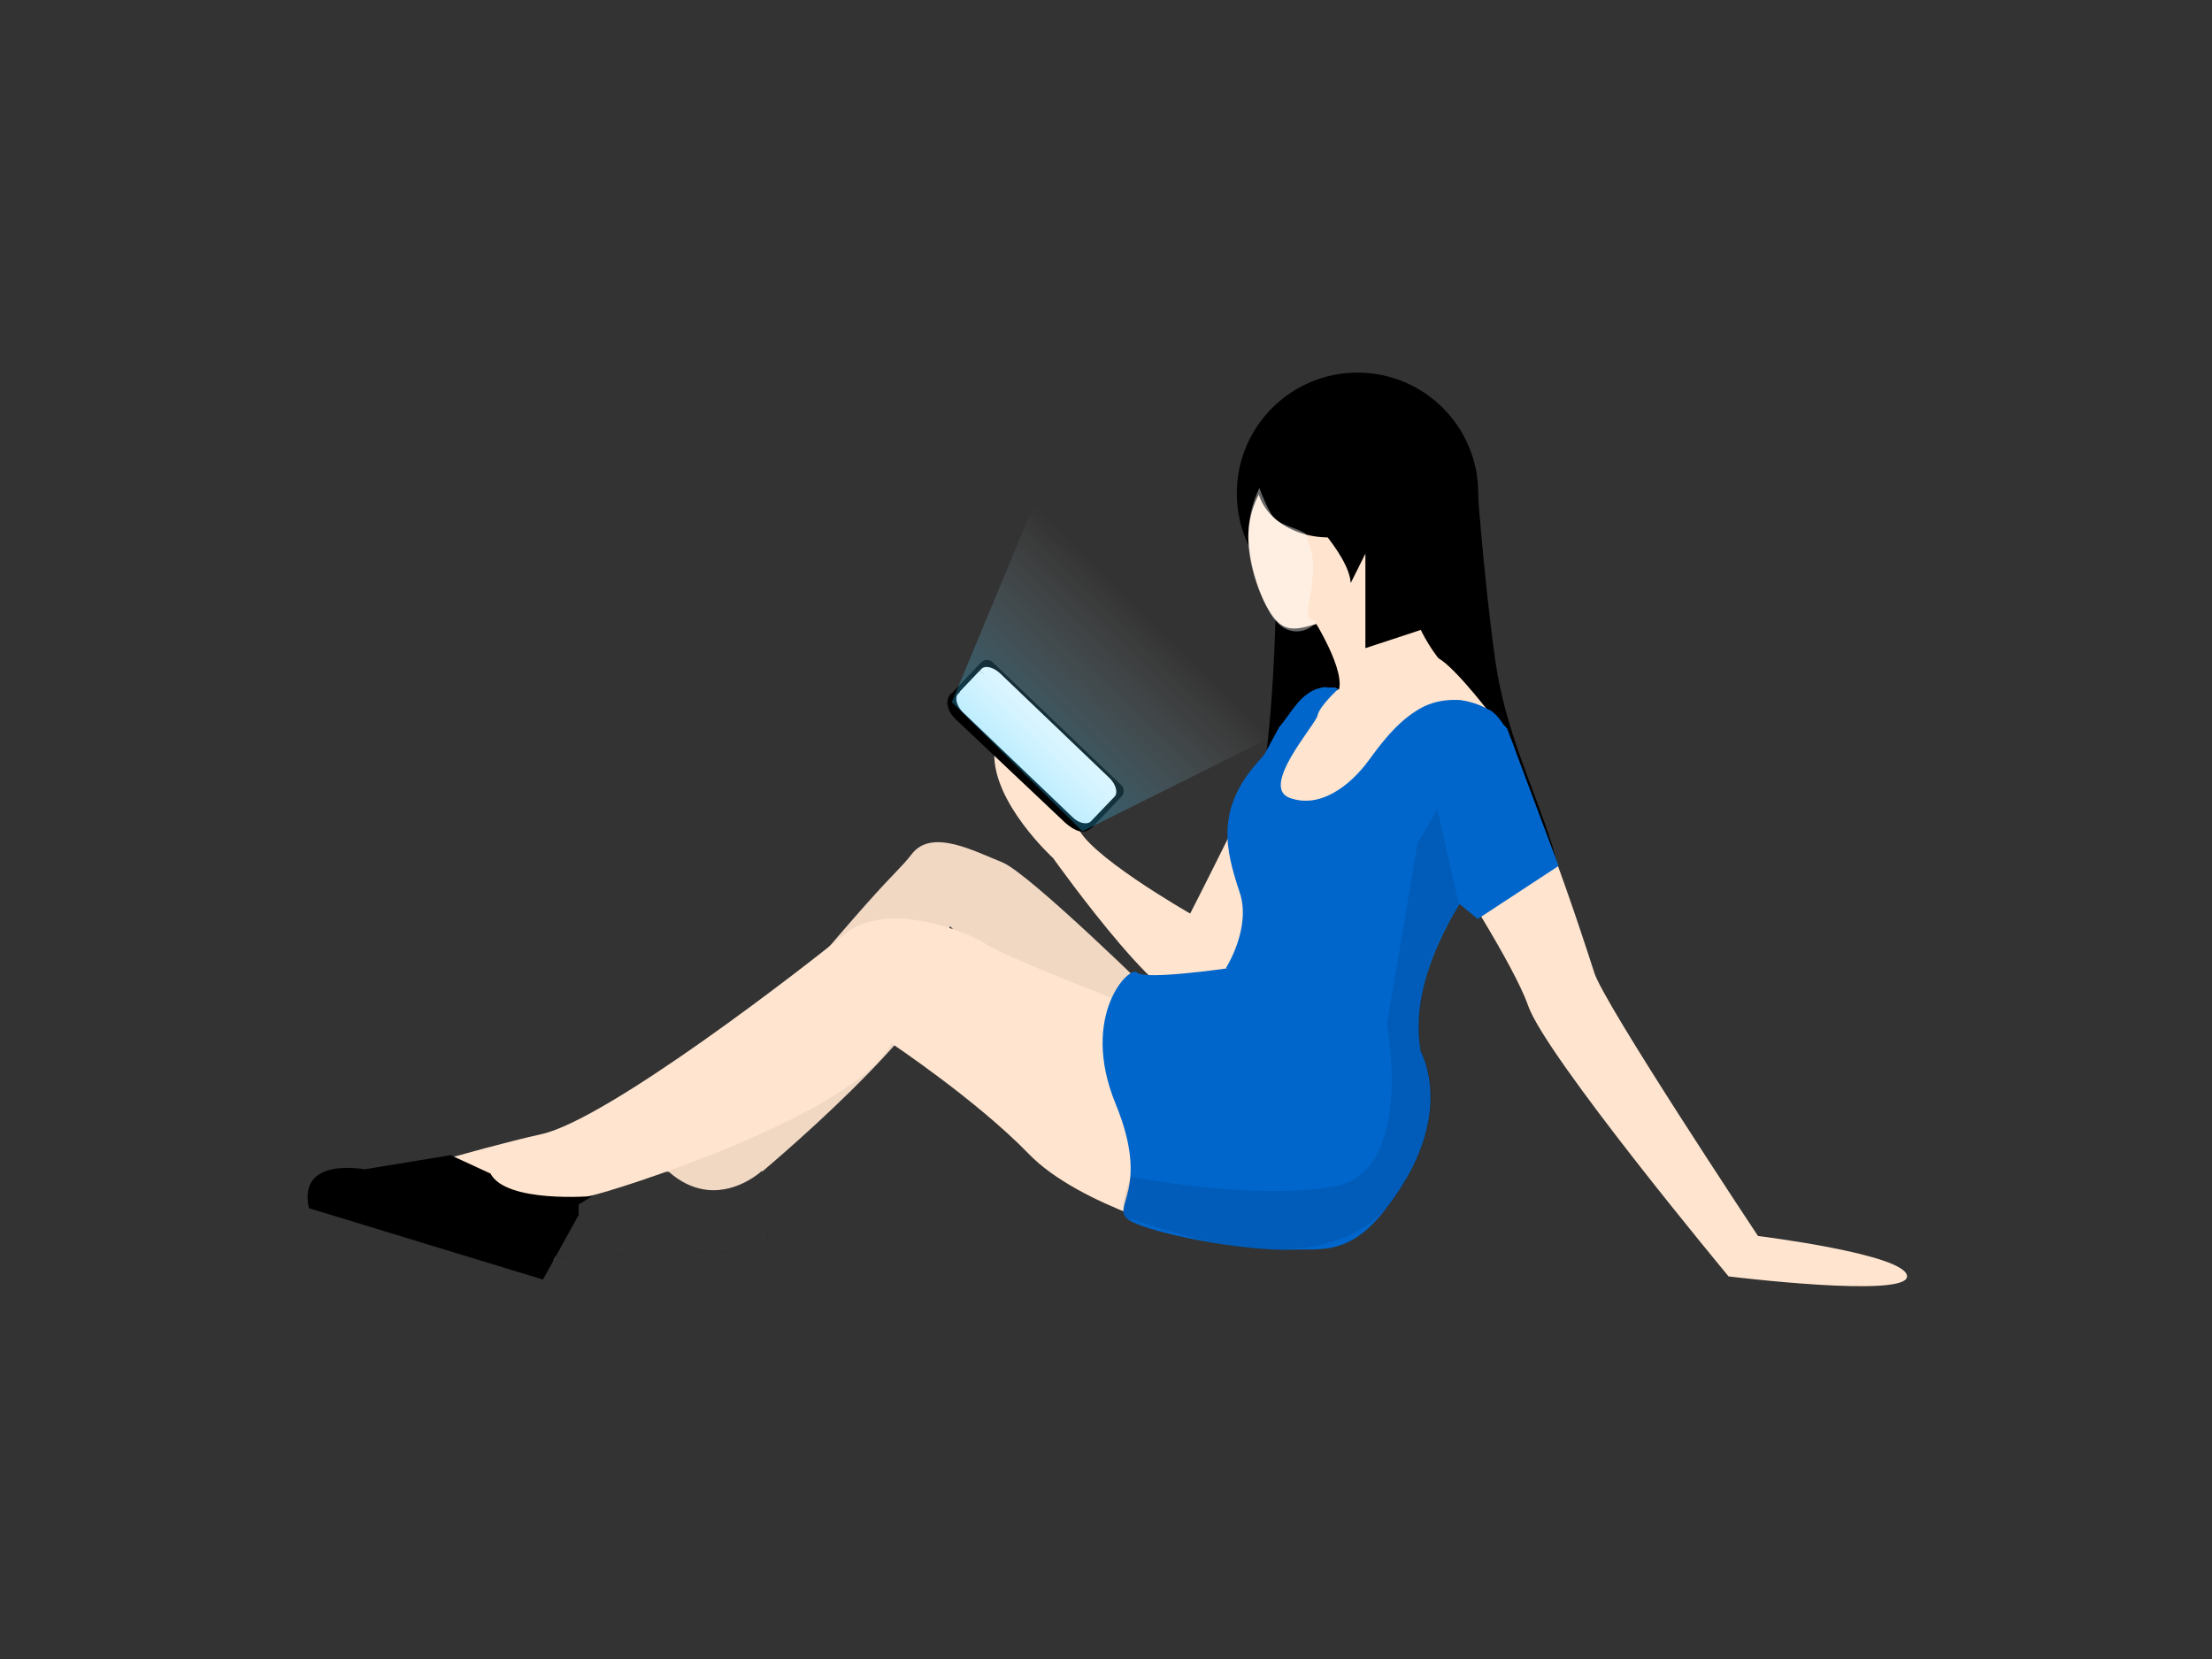 <?xml version="1.0" encoding="UTF-8"?>
<svg width="400px" height="300px" viewBox="0 0 400 300" version="1.1" xmlns="http://www.w3.org/2000/svg" xmlns:xlink="http://www.w3.org/1999/xlink">
    <rect x="0" y="0" width="400" height="300" fill="#333333" stroke="none"/>
    <!-- Generator: Sketch 55.2 (78181) - https://sketchapp.com -->
    <title>3</title>
    <desc>Created with Sketch.</desc>
    <defs>
        <linearGradient x1="21.25%" y1="79.6%" x2="62.84%" y2="35.111%" id="linearGradient-1">
            <stop stop-color="#2AC6FF" offset="0%"></stop>
            <stop stop-color="#FFFFFF" stop-opacity="0" offset="99.77%"></stop>
        </linearGradient>
    </defs>
    <g id="3" stroke="none" stroke-width="1" fill="none" fill-rule="evenodd">
        <g id="1" transform="translate(55, 67)" fill-rule="nonzero">
            <path d="M175.772,40.147 C175.772,40.147 175.392,68.05 172.355,77.541 C169.223,86.937 193.804,83.425 193.804,83.425 L197.601,47.644 L175.772,40.147 Z" id="路径" fill="#000000"></path>
            <path d="M211.932,18.033 C211.932,18.033 213.166,36.445 215.349,52.105 C217.152,65.108 222.182,74.883 225.599,85.608 C233.097,109.62 199.214,77.541 199.214,77.541 L190.862,34.072 L211.932,18.033 Z" id="路径" fill="#000000"></path>
            <circle id="椭圆形" fill="#000000" cx="190.483" cy="22.209" r="21.829"></circle>
            <path d="M187.066,13.667 C196.082,13.667 203.39,20.975 203.39,29.991 C203.39,39.008 196.082,45.177 187.066,45.177 C182.605,45.177 178.999,48.309 176.056,45.461 C173.019,42.519 170.741,34.642 170.741,29.991 C170.836,20.975 178.049,13.667 187.066,13.667 Z" id="路径" fill="#FFE5CF"></path>
            <path d="M181.466,43.279 C181.466,43.279 188.11,53.244 187.161,57.61 C187.161,57.61 182.795,59.603 182.795,60.267 C182.795,60.932 178.809,67.196 178.809,67.196 L174.158,73.555 L172.165,81.907 L181.846,81.907 L192.476,73.555 L202.821,62.26 C202.821,62.26 209.749,58.939 213.451,61.596 L215.444,63.304 C215.444,63.304 208.515,54.003 205.099,52.01 C205.099,52.01 199.119,44.702 199.784,37.394 L181.466,43.279 Z" id="路径" fill="#FFE5CF"></path>
            <path d="M184.124,57.325 C184.124,57.325 177.48,60.932 174.823,67.955 C172.165,74.883 160.207,98.231 160.207,98.231 C160.207,98.231 159.163,113.227 159.922,113.891 C160.586,114.555 168.274,107.247 169.603,105.254 C170.931,103.261 176.246,79.344 176.246,79.344 L184.883,65.392 L186.591,57.42 L184.124,57.325 L184.124,57.325 L184.124,57.325 Z" id="路径" fill="#FFE5CF"></path>
            <path d="M163.149,99.18 L160.112,98.136 C160.112,98.136 140.845,87.127 139.801,82.191 C138.757,77.161 125.185,60.172 124.805,69.189 C124.521,78.205 135.435,88.171 135.435,88.171 C135.435,88.171 159.352,121.768 160.776,112.088 L163.149,99.18 Z" id="路径" fill="#FFE5CF"></path>
            <path d="M193.425,76.307 C193.425,76.307 193.709,85.608 206.712,88.93 C206.712,88.93 218.671,107.247 221.328,114.84 C224.46,123.951 257.583,163.813 257.583,163.813 C257.583,163.813 289.852,167.799 289.852,163.813 C289.852,159.827 262.898,156.505 262.898,156.505 C262.898,156.505 234.995,114.46 233.287,108.861 C232.148,105.349 219.809,66.436 213.261,61.596 C213.261,61.596 207.566,58.939 204.244,60.932 C201.112,62.925 193.425,76.307 193.425,76.307 Z" id="路径" fill="#FFE5CF"></path>
            <path d="M154.512,113.891 C154.512,113.891 131.164,90.923 126.229,88.93 C121.199,86.937 113.511,82.761 109.905,87.411 C105.824,92.631 107.152,88.455 64.348,141.225 C64.348,141.225 49.068,156.885 41.38,153.848 C41.38,153.848 37.394,157.169 46.695,157.834 C55.996,158.498 64.633,155.841 64.633,155.841 C64.633,155.841 70.328,156.885 74.314,157.834 C78.3,158.878 83.33,159.163 82.951,156.505 L81.622,145.875 C81.622,145.875 115.884,117.592 116.928,105.634 C116.928,105.634 116.264,99.939 116.928,100.604 C117.592,101.268 131.544,116.264 137.903,119.585 C144.262,122.907 159.922,127.558 159.922,127.558 L154.512,113.891 Z" id="路径" fill="#FFE5CF"></path>
            <path d="M154.512,113.891 C154.512,113.891 131.164,90.923 126.229,88.93 C121.199,86.937 113.511,82.761 109.905,87.411 C105.824,92.631 107.152,88.455 64.348,141.225 C64.348,141.225 49.068,156.885 41.38,153.848 C41.38,153.848 37.394,157.169 46.695,157.834 C55.996,158.498 64.633,155.841 64.633,155.841 C64.633,155.841 70.328,156.885 74.314,157.834 C78.3,158.878 83.33,159.163 82.951,156.505 L81.622,145.875 C81.622,145.875 115.884,117.592 116.928,105.634 C116.928,105.634 116.264,99.939 116.928,100.604 C117.592,101.268 131.544,116.264 137.903,119.585 C144.262,122.907 159.922,127.558 159.922,127.558 L154.512,113.891 Z" id="路径" fill="#000000" opacity="0.06"></path>
            <path d="M219.62,71.656 C219.62,71.656 216.677,64.443 212.881,62.355 C212.501,62.26 212.122,62.165 211.837,61.976 C210.224,61.311 205.288,59.983 201.682,64.918 C197.316,70.897 193.33,77.92 196.652,81.907 C199.973,85.893 206.617,88.265 206.617,88.265 L210.413,94.34 C210.413,94.34 199.499,108.861 201.872,122.907 C201.872,122.907 201.207,124.236 195.513,118.257 C189.818,112.277 166.66,108.101 166.66,108.101 C166.66,108.101 171.406,100.699 169.128,94.245 C166.66,86.747 164.762,79.439 172.45,70.802 L184.408,57.23 L187.066,57.515 C187.066,57.515 183.554,60.742 183.269,62.355 C182.985,63.969 172.829,75.168 178.144,77.256 C183.459,79.249 188.869,75.453 192.571,70.423 C194.564,67.67 197.411,63.874 201.017,61.596 C204.719,59.128 209.559,58.939 213.451,60.932 L214.589,61.501 L214.589,61.501 C216.772,63.02 217.816,65.772 218.86,68.24 L219.24,70.138 L219.62,71.656 Z" id="路径" fill="#0066CC"></path>
            <ellipse id="椭圆形" fill="#000000" cx="185.263" cy="20.026" rx="13.003" ry="10.155"></ellipse>
            <path d="M193.709,2.278 L193.709,3.512 L186.022,3.512 L186.022,2.278 C186.022,1.329 186.781,0.475 187.825,0.475 L191.906,0.475 C192.95,0.475 193.709,1.329 193.709,2.278 Z" id="路径" fill="#000000" opacity="0.1"></path>
            <path d="M179.663,24.107 C179.663,24.107 188.964,33.028 189.249,38.438 L191.906,33.123 L191.906,50.207 L207.187,45.177 L200.733,14.806 L179.663,24.107 Z" id="路径" fill="#000000"></path>
            <path d="M212.217,99.18 L226.833,89.594 L217.532,64.728 C217.532,64.728 210.129,56.281 204.434,61.027 C198.835,65.677 190.483,81.242 190.483,81.242 L212.217,99.18 Z" id="路径" fill="#0066CC"></path>
            <path d="M170.836,74.599 L176.341,64.443 C178.524,61.976 180.232,57.989 184.124,57.325 L186.401,57.325 L170.836,74.599 Z" id="路径" fill="#0066CC"></path>
            <path d="M37.015,160.586 L83.9,159.068 L83.425,146.54 L82.761,144.736 L82.666,144.831 C82.666,144.831 74.504,152.424 65.962,144.926 L58.084,144.262 L44.228,151.949 C44.133,151.949 31.889,152.424 37.015,160.586 Z" id="路径" fill="#000000"></path>
            <path d="M37.015,160.586 L83.9,159.068 L83.425,146.54 L82.761,144.736 L82.666,144.831 C82.666,144.831 74.504,152.424 65.962,144.926 L58.084,144.262 L44.228,151.949 C44.133,151.949 31.889,152.424 37.015,160.586 Z" id="路径" fill="#FFFFFF" opacity="0.2"></path>
            <path d="M158.119,118.162 C158.119,118.162 127.463,106.488 123.477,103.831 C119.491,101.173 105.159,95.858 97.851,101.837 C90.543,107.817 54.952,135.435 42.899,138.093 C30.94,140.75 10.25,147.109 10.25,147.109 C10.25,147.109 -3.037,148.153 11.294,153.753 C11.294,153.753 28.947,155.461 31.889,158.119 C34.832,160.776 44.892,164.098 45.556,159.827 C46.221,155.461 48.214,149.861 51.915,149.197 C55.522,148.533 99.56,134.676 106.203,121.673 C106.203,121.673 121.579,131.924 130.975,141.604 C140.276,151.285 161.82,156.6 161.82,156.6 L158.119,118.162 Z" id="路径" fill="#FFE5CF"></path>
            <path d="M166.945,108.101 C166.945,108.101 151.949,110.284 150.621,108.861 C149.292,107.437 140.181,116.643 146.729,132.588 C153.278,148.533 145.496,151.285 149.197,153.658 C152.804,155.936 169.792,159.352 178.904,158.973 C183.934,158.783 188.964,160.017 195.323,151.949 C207.661,136.384 203.011,125.28 201.872,123.002 C200.733,120.724 194.943,115.315 194.943,115.315 L182.985,109.62 L166.945,108.101 Z" id="路径" fill="#0066CC"></path>
            <path d="M0.854,151.475 L43.184,164.383 L49.637,152.709 L49.637,150.811 L52.105,149.292 C52.105,149.292 36.54,150.621 33.693,145.211 L26.48,141.889 L10.915,144.452 C10.915,144.452 -1.234,142.079 0.854,151.475 Z" id="路径" fill="#000000"></path>
            <path d="M201.302,85.608 L195.797,118.162 C195.797,118.162 200.828,144.736 186.496,147.489 C172.165,150.241 149.482,145.78 149.482,145.78 C149.482,145.78 146.54,153.468 149.292,153.468 C152.044,153.468 189.154,170.647 200.353,144.167 C200.353,144.167 207.092,133.537 201.967,122.812 C201.967,122.812 199.879,108.576 208.895,96.902 L204.909,79.249 L201.302,85.608 Z" id="路径" fill="#000000" opacity="0.1"></path>
            <path d="M172.735,21.26 C172.735,21.26 174.443,25.91 175.677,26.954 C176.816,27.998 180.327,28.757 181.181,29.612 C181.846,32.174 182.51,32.933 182.415,35.781 C182.415,41.475 180.232,44.892 182.51,45.177 C184.598,44.892 178.714,50.587 174.728,43.943 C174.823,43.943 167.23,32.554 172.735,21.26 Z" id="路径" fill="#FFFFFF" opacity="0.4"></path>
            <g id="编组" transform="translate(115.789, 23.727)">
                <g transform="translate(0, 28.473)" id="路径">
                    <path d="M1.234,6.169 L1.044,5.979 L26.859,30.086 L26.29,30.656 C24.866,32.079 22.588,30.371 21.165,28.947 L2.183,11.009 C0.759,9.776 -0.19,7.593 1.234,6.169 Z" fill="#000000"></path>
                    <g>
                        <path d="M31.984,24.866 L26.669,30.466 C26.1,31.035 25.151,31.035 24.581,30.466 L1.329,8.257 C0.759,7.688 0.759,6.739 1.329,6.169 L6.644,0.569 C7.213,-1.34892097e-14 8.162,-1.34892097e-14 8.732,0.569 L31.984,22.778 C32.554,23.348 32.554,24.297 31.984,24.866 Z" fill="#000000"></path>
                        <path d="M6.644,1.803 L6.359,2.088 L7.023,2.657 C7.308,2.942 7.498,3.417 7.308,3.607 L4.366,6.739 C4.176,6.928 3.796,6.833 3.417,6.549 L2.752,5.979 L2.468,6.264 C1.803,6.928 2.183,8.447 3.322,9.586 L23.158,28.568 C24.297,29.707 25.815,29.991 26.48,29.327 L30.751,24.866 C31.415,24.202 31.035,22.683 29.896,21.544 L10.06,2.563 C8.827,1.424 7.308,1.044 6.644,1.803 Z" fill="#FFFFFF"></path>
                    </g>
                </g>
                <polygon id="路径" fill="#FFFFFF" points="2.752 34.357 6.359 30.561 8.257 32.079 5.03 35.876 3.132 35.876"></polygon>
                <g opacity="0.3" transform="translate(0.949, 0)" fill="url(#linearGradient-1)" id="路径">
                    <polyline points="57.895 42.709 24.012 59.603 0.38 36.255 15.375 0.19"></polyline>
                </g>
            </g>
        </g>
    </g>
</svg>
